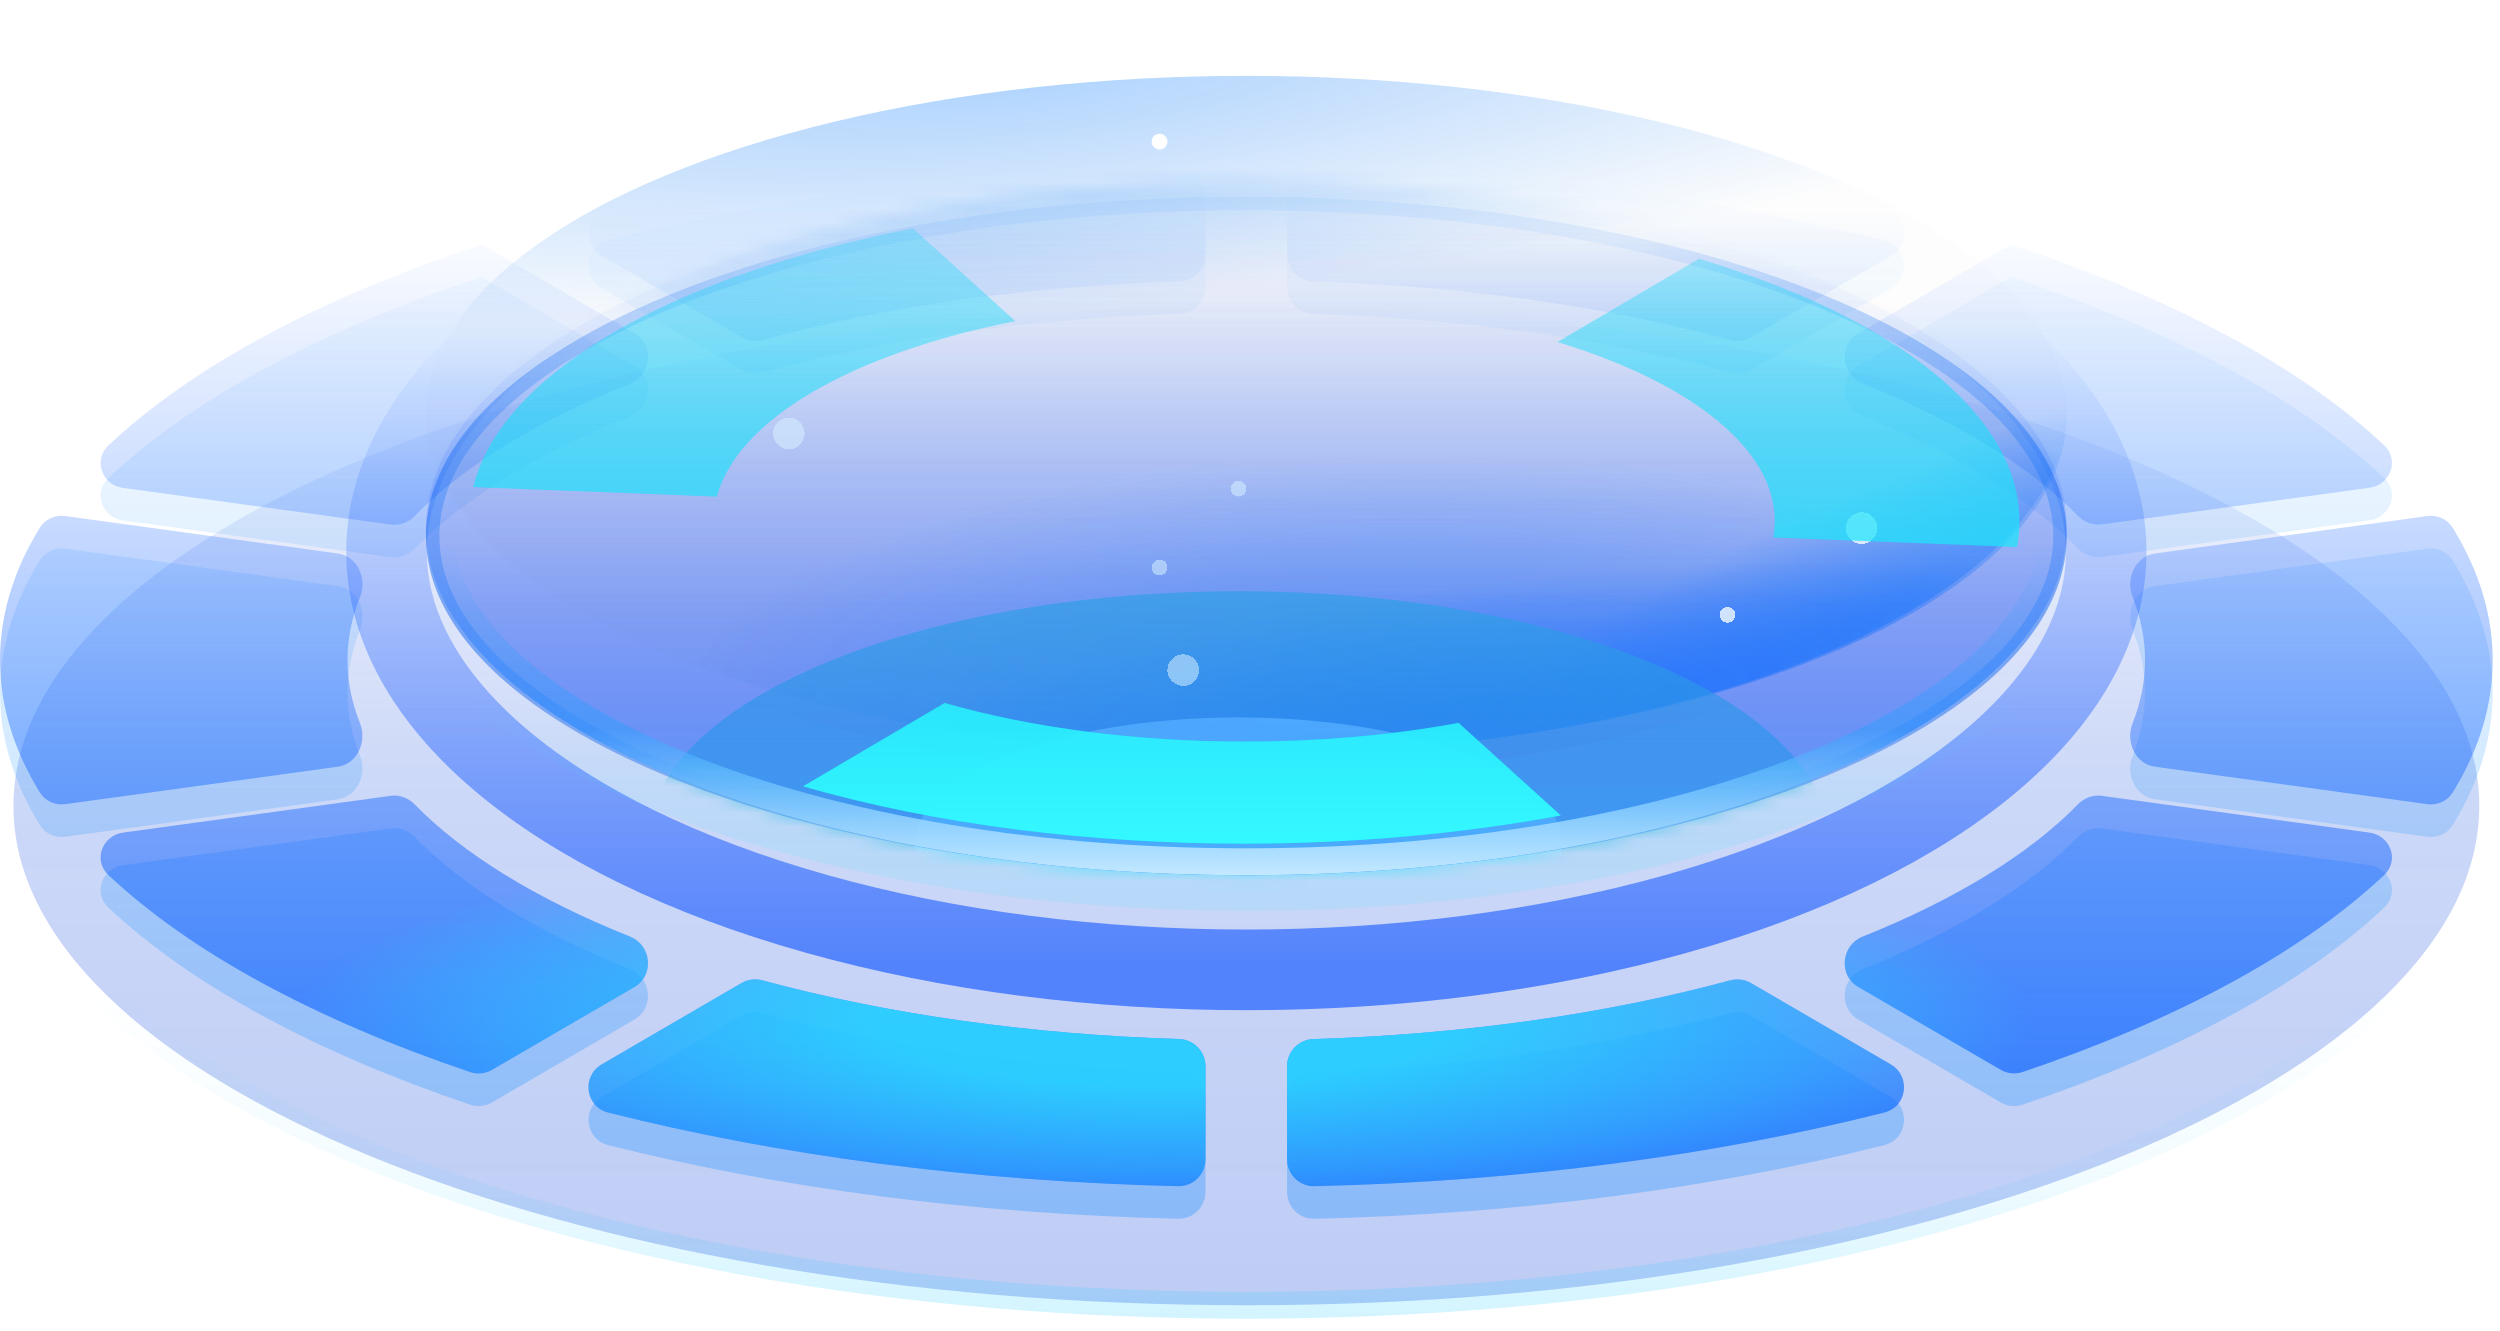<svg width="186" height="99" viewBox="0 0 186 99" fill="none" xmlns="http://www.w3.org/2000/svg">
<g id="Group 48097102">
<g id="&#229;&#186;&#149;">
<path id="1" d="M184.457 59.961C184.457 64.876 182.04 69.651 177.472 74.093C172.901 78.539 166.235 82.589 157.917 86.011C141.284 92.854 118.237 97.109 92.728 97.109C67.22 97.109 44.173 92.854 27.54 86.011C19.221 82.589 12.555 78.539 7.984 74.093C3.417 69.651 1 64.876 1 59.961C1 55.047 3.417 50.272 7.984 45.83C12.555 41.384 19.221 37.334 27.54 33.912C44.173 27.069 67.22 22.814 92.728 22.814C118.237 22.814 141.284 27.069 157.917 33.912C166.235 37.334 172.901 41.384 177.472 45.83C182.04 50.272 184.457 55.047 184.457 59.961Z" fill="url(#paint0_linear_561_915)" stroke="url(#paint1_linear_561_915)" stroke-width="2"/>
<g id="3">
<g id="Vector" opacity="0.35">
<path d="M154.595 62.268C155.061 61.79 155.72 61.542 156.381 61.633L176.285 64.369C177.858 64.585 178.541 66.435 177.386 67.524C171.285 73.272 161.992 78.293 150.483 82.184C149.94 82.368 149.342 82.305 148.846 82.016L138.248 75.851C136.761 74.985 136.977 72.749 138.574 72.109C145.479 69.346 150.985 65.969 154.595 62.268Z" fill="url(#paint2_linear_561_915)"/>
<path d="M128.724 75.362C129.247 75.22 129.805 75.29 130.273 75.563L140.666 81.61C142.193 82.498 141.905 84.763 140.192 85.196C127.658 88.365 113.217 90.326 97.791 90.676C96.674 90.701 95.759 89.798 95.759 88.68V81.747C95.759 80.654 96.634 79.764 97.726 79.73C108.797 79.383 119.374 77.896 128.724 75.362Z" fill="url(#paint3_linear_561_915)"/>
<path d="M95.759 14.404C95.759 13.286 96.674 12.383 97.791 12.409C113.217 12.758 127.658 14.72 140.192 17.888C141.905 18.321 142.193 20.587 140.666 21.475L130.273 27.522C129.805 27.794 129.247 27.865 128.724 27.723C119.375 25.189 108.798 23.702 97.728 23.365C96.635 23.332 95.759 22.442 95.759 21.348V14.404Z" fill="url(#paint4_linear_561_915)"/>
<path d="M180.58 40.82C181.333 40.717 182.085 41.044 182.483 41.691C184.415 44.837 185.457 48.143 185.457 51.536C185.457 54.932 184.424 58.238 182.483 61.386C182.085 62.031 181.334 62.356 180.583 62.253L160.328 59.469C158.873 59.269 158.117 57.611 158.661 56.247C159.279 54.695 159.59 53.123 159.59 51.536C159.59 49.954 159.281 48.381 158.665 46.832C158.122 45.465 158.879 43.803 160.336 43.602L180.58 40.82Z" fill="url(#paint5_linear_561_915)"/>
<path d="M149.626 20.611C149.626 20.613 149.627 20.615 149.629 20.616C161.542 24.545 171.136 29.67 177.385 35.559C178.54 36.648 177.856 38.499 176.283 38.714L156.382 41.44C155.72 41.53 155.061 41.282 154.595 40.803C150.994 37.102 145.488 33.725 138.577 30.963C136.979 30.324 136.762 28.087 138.25 27.221L149.618 20.607C149.622 20.605 149.626 20.607 149.626 20.611Z" fill="url(#paint6_linear_561_915)"/>
<path d="M29.063 61.633C29.725 61.542 30.384 61.79 30.85 62.268C34.459 65.97 39.967 69.347 46.879 72.11C48.478 72.749 48.694 74.986 47.206 75.852L36.61 82.017C36.114 82.305 35.517 82.368 34.974 82.184C23.446 78.294 14.168 73.273 8.063 67.525C6.907 66.437 7.59 64.585 9.164 64.368L29.063 61.633Z" fill="url(#paint7_linear_561_915)"/>
<path d="M2.961 41.687C3.359 41.042 4.11 40.716 4.861 40.819L25.128 43.604C26.583 43.804 27.339 45.461 26.793 46.825C26.17 48.377 25.855 49.95 25.855 51.536C25.855 53.119 26.169 54.692 26.788 56.242C27.334 57.608 26.578 59.27 25.12 59.47L4.864 62.253C4.112 62.356 3.359 62.029 2.962 61.382C1.031 58.235 0 54.93 0 51.536C0 48.141 1.023 44.834 2.961 41.687Z" fill="url(#paint8_linear_561_915)"/>
<path d="M87.665 12.409C88.783 12.383 89.698 13.286 89.698 14.404V21.338C89.698 22.431 88.823 23.321 87.731 23.355C76.65 23.7 66.082 25.177 56.732 27.711C56.209 27.853 55.652 27.782 55.183 27.51L44.794 21.465C43.267 20.576 43.555 18.31 45.268 17.878C57.793 14.719 72.233 12.758 87.665 12.409Z" fill="url(#paint9_linear_561_915)"/>
<path d="M35.831 20.623C35.831 20.619 35.835 20.617 35.838 20.619L47.208 27.234C48.696 28.1 48.48 30.336 46.882 30.976C39.976 33.739 34.467 37.117 30.849 40.819C30.383 41.296 29.726 41.543 29.066 41.452L9.162 38.727C7.589 38.511 6.905 36.66 8.06 35.57C14.314 29.672 23.901 24.547 35.827 20.628C35.829 20.627 35.831 20.625 35.831 20.623Z" fill="url(#paint10_linear_561_915)"/>
<path d="M55.171 75.563C55.639 75.29 56.197 75.22 56.72 75.362C66.07 77.896 76.638 79.383 87.719 79.73C88.811 79.764 89.686 80.654 89.686 81.747V88.679C89.686 89.798 88.77 90.701 87.652 90.675C72.217 90.316 57.776 88.363 45.251 85.197C43.538 84.764 43.251 82.498 44.777 81.61L55.171 75.563Z" fill="url(#paint11_linear_561_915)"/>
</g>
<g id="Vector_2">
<path d="M154.595 59.844C155.061 59.366 155.72 59.118 156.381 59.209L176.285 61.945C177.858 62.161 178.541 64.011 177.386 65.1C171.285 70.848 161.992 75.868 150.483 79.759C149.94 79.943 149.342 79.881 148.846 79.592L138.248 73.426C136.761 72.561 136.977 70.324 138.574 69.685C145.479 66.922 150.985 63.545 154.595 59.844Z" fill="url(#paint12_linear_561_915)"/>
<path d="M154.595 59.844C155.061 59.366 155.72 59.118 156.381 59.209L176.285 61.945C177.858 62.161 178.541 64.011 177.386 65.1C171.285 70.848 161.992 75.868 150.483 79.759C149.94 79.943 149.342 79.881 148.846 79.592L138.248 73.426C136.761 72.561 136.977 70.324 138.574 69.685C145.479 66.922 150.985 63.545 154.595 59.844Z" fill="url(#paint13_radial_561_915)"/>
<path d="M128.724 72.937C129.247 72.796 129.805 72.866 130.273 73.138L140.666 79.185C142.193 80.073 141.905 82.339 140.192 82.772C127.658 85.941 113.217 87.902 97.791 88.252C96.674 88.277 95.759 87.374 95.759 86.256V79.322C95.759 78.23 96.634 77.34 97.726 77.305C108.797 76.959 119.374 75.471 128.724 72.937Z" fill="url(#paint14_linear_561_915)"/>
<path d="M128.724 72.937C129.247 72.796 129.805 72.866 130.273 73.138L140.666 79.185C142.193 80.073 141.905 82.339 140.192 82.772C127.658 85.941 113.217 87.902 97.791 88.252C96.674 88.277 95.759 87.374 95.759 86.256V79.322C95.759 78.23 96.634 77.34 97.726 77.305C108.797 76.959 119.374 75.471 128.724 72.937Z" fill="url(#paint15_radial_561_915)"/>
<path d="M95.759 11.98C95.759 10.862 96.674 9.959 97.791 9.984C113.217 10.334 127.658 12.296 140.192 15.464C141.905 15.897 142.193 18.163 140.666 19.051L130.273 25.098C129.805 25.37 129.247 25.441 128.724 25.299C119.375 22.765 108.798 21.278 97.728 20.941C96.635 20.908 95.759 20.017 95.759 18.924V11.98Z" fill="url(#paint16_linear_561_915)"/>
<path d="M95.759 11.98C95.759 10.862 96.674 9.959 97.791 9.984C113.217 10.334 127.658 12.296 140.192 15.464C141.905 15.897 142.193 18.163 140.666 19.051L130.273 25.098C129.805 25.37 129.247 25.441 128.724 25.299C119.375 22.765 108.798 21.278 97.728 20.941C96.635 20.908 95.759 20.017 95.759 18.924V11.98Z" fill="url(#paint17_radial_561_915)"/>
<path d="M180.58 38.396C181.333 38.292 182.085 38.62 182.483 39.267C184.415 42.413 185.457 45.718 185.457 49.112C185.457 52.507 184.424 55.814 182.483 58.961C182.085 59.606 181.334 59.932 180.583 59.829L160.328 57.045C158.873 56.845 158.117 55.187 158.661 53.822C159.279 52.27 159.59 50.698 159.59 49.112C159.59 47.53 159.281 45.957 158.665 44.408C158.122 43.041 158.879 41.378 160.336 41.178L180.58 38.396Z" fill="url(#paint18_linear_561_915)"/>
<path d="M180.58 38.396C181.333 38.292 182.085 38.62 182.483 39.267C184.415 42.413 185.457 45.718 185.457 49.112C185.457 52.507 184.424 55.814 182.483 58.961C182.085 59.606 181.334 59.932 180.583 59.829L160.328 57.045C158.873 56.845 158.117 55.187 158.661 53.822C159.279 52.27 159.59 50.698 159.59 49.112C159.59 47.53 159.281 45.957 158.665 44.408C158.122 43.041 158.879 41.378 160.336 41.178L180.58 38.396Z" fill="url(#paint19_radial_561_915)"/>
<path d="M149.626 18.187C149.626 18.189 149.627 18.191 149.629 18.191C161.542 22.121 171.136 27.246 177.385 33.135C178.54 34.224 177.856 36.075 176.283 36.29L156.382 39.015C155.72 39.106 155.061 38.858 154.595 38.379C150.994 34.678 145.488 31.301 138.577 28.538C136.979 27.899 136.762 25.662 138.25 24.797L149.618 18.183C149.622 18.181 149.626 18.183 149.626 18.187Z" fill="url(#paint20_linear_561_915)"/>
<path d="M149.626 18.187C149.626 18.189 149.627 18.191 149.629 18.191C161.542 22.121 171.136 27.246 177.385 33.135C178.54 34.224 177.856 36.075 176.283 36.29L156.382 39.015C155.72 39.106 155.061 38.858 154.595 38.379C150.994 34.678 145.488 31.301 138.577 28.538C136.979 27.899 136.762 25.662 138.25 24.797L149.618 18.183C149.622 18.181 149.626 18.183 149.626 18.187Z" fill="url(#paint21_radial_561_915)"/>
<path d="M29.063 59.209C29.725 59.118 30.384 59.366 30.85 59.844C34.459 63.545 39.967 66.922 46.879 69.686C48.478 70.325 48.694 72.562 47.206 73.427L36.61 79.592C36.114 79.881 35.517 79.943 34.974 79.76C23.446 75.869 14.168 70.849 8.063 65.101C6.907 64.012 7.59 62.16 9.164 61.944L29.063 59.209Z" fill="url(#paint22_linear_561_915)"/>
<path d="M29.063 59.209C29.725 59.118 30.384 59.366 30.85 59.844C34.459 63.545 39.967 66.922 46.879 69.686C48.478 70.325 48.694 72.562 47.206 73.427L36.61 79.592C36.114 79.881 35.517 79.943 34.974 79.76C23.446 75.869 14.168 70.849 8.063 65.101C6.907 64.012 7.59 62.16 9.164 61.944L29.063 59.209Z" fill="url(#paint23_radial_561_915)"/>
<path d="M2.961 39.263C3.359 38.617 4.11 38.292 4.861 38.395L25.128 41.179C26.583 41.379 27.339 43.037 26.793 44.4C26.17 45.953 25.855 47.525 25.855 49.112C25.855 50.695 26.169 52.268 26.788 53.817C27.334 55.183 26.578 56.846 25.12 57.046L4.864 59.828C4.112 59.932 3.359 59.605 2.962 58.957C1.031 55.811 0 52.506 0 49.112C0 45.717 1.023 42.41 2.961 39.263Z" fill="url(#paint24_linear_561_915)"/>
<path d="M2.961 39.263C3.359 38.617 4.11 38.292 4.861 38.395L25.128 41.179C26.583 41.379 27.339 43.037 26.793 44.4C26.17 45.953 25.855 47.525 25.855 49.112C25.855 50.695 26.169 52.268 26.788 53.817C27.334 55.183 26.578 56.846 25.12 57.046L4.864 59.828C4.112 59.932 3.359 59.605 2.962 58.957C1.031 55.811 0 52.506 0 49.112C0 45.717 1.023 42.41 2.961 39.263Z" fill="url(#paint25_radial_561_915)"/>
<path d="M87.665 9.984C88.783 9.959 89.698 10.862 89.698 11.98V18.914C89.698 20.006 88.823 20.896 87.731 20.931C76.65 21.276 66.082 22.753 56.732 25.287C56.209 25.428 55.652 25.358 55.183 25.085L44.794 19.041C43.267 18.152 43.555 15.886 45.268 15.454C57.793 12.294 72.233 10.334 87.665 9.984Z" fill="url(#paint26_linear_561_915)"/>
<path d="M87.665 9.984C88.783 9.959 89.698 10.862 89.698 11.98V18.914C89.698 20.006 88.823 20.896 87.731 20.931C76.65 21.276 66.082 22.753 56.732 25.287C56.209 25.428 55.652 25.358 55.183 25.085L44.794 19.041C43.267 18.152 43.555 15.886 45.268 15.454C57.793 12.294 72.233 10.334 87.665 9.984Z" fill="url(#paint27_radial_561_915)"/>
<path d="M35.831 18.199C35.831 18.195 35.835 18.193 35.838 18.195L47.208 24.81C48.696 25.675 48.48 27.912 46.882 28.551C39.976 31.315 34.467 34.693 30.849 38.395C30.383 38.872 29.726 39.118 29.066 39.028L9.162 36.302C7.589 36.087 6.905 34.236 8.06 33.146C14.314 27.248 23.901 22.123 35.827 18.203C35.829 18.203 35.831 18.201 35.831 18.199Z" fill="url(#paint28_linear_561_915)"/>
<path d="M35.831 18.199C35.831 18.195 35.835 18.193 35.838 18.195L47.208 24.81C48.696 25.675 48.48 27.912 46.882 28.551C39.976 31.315 34.467 34.693 30.849 38.395C30.383 38.872 29.726 39.118 29.066 39.028L9.162 36.302C7.589 36.087 6.905 34.236 8.06 33.146C14.314 27.248 23.901 22.123 35.827 18.203C35.829 18.203 35.831 18.201 35.831 18.199Z" fill="url(#paint29_radial_561_915)"/>
<path d="M55.171 73.138C55.639 72.866 56.197 72.796 56.72 72.937C66.07 75.471 76.638 76.959 87.719 77.305C88.811 77.34 89.686 78.23 89.686 79.322V86.255C89.686 87.373 88.77 88.276 87.652 88.251C72.217 87.892 57.776 85.939 45.251 82.772C43.538 82.339 43.251 80.074 44.777 79.186L55.171 73.138Z" fill="url(#paint30_linear_561_915)"/>
<path d="M55.171 73.138C55.639 72.866 56.197 72.796 56.72 72.937C66.07 75.471 76.638 76.959 87.719 77.305C88.811 77.34 89.686 78.23 89.686 79.322V86.255C89.686 87.373 88.77 88.276 87.652 88.251C72.217 87.892 57.776 85.939 45.251 82.772C43.538 82.339 43.251 80.074 44.777 79.186L55.171 73.138Z" fill="url(#paint31_radial_561_915)"/>
</g>
</g>
</g>
<g id="5" filter="url(#filter0_f_561_915)">
<ellipse cx="92.729" cy="41.053" rx="63.971" ry="31.105" stroke="url(#paint32_linear_561_915)" stroke-width="6"/>
</g>
<g id="&#231;&#187;&#132;&#229;&#144;&#136;">
<ellipse id="6" cx="92.726" cy="39.879" rx="61.036" ry="25.236" fill="url(#paint33_linear_561_915)"/>
<g id="7" filter="url(#filter1_i_561_915)">
<ellipse cx="92.726" cy="39.879" rx="61.036" ry="25.236" fill="black" fill-opacity="0.01"/>
<ellipse cx="92.726" cy="39.879" rx="61.036" ry="25.236" fill="url(#paint34_radial_561_915)" fill-opacity="0.31"/>
<ellipse cx="92.726" cy="39.879" rx="61.036" ry="25.236" fill="url(#paint35_radial_561_915)" fill-opacity="0.47"/>
<ellipse cx="92.726" cy="39.879" rx="61.036" ry="25.236" fill="url(#paint36_radial_561_915)" fill-opacity="0.47"/>
<ellipse cx="92.726" cy="39.879" rx="61.036" ry="25.236" fill="url(#paint37_radial_561_915)" fill-opacity="0.47"/>
</g>
<g id="8">
<mask id="mask0_561_915" style="mask-type:alpha" maskUnits="userSpaceOnUse" x="31" y="13" width="123" height="53">
<ellipse id="11" cx="92.726" cy="39.292" rx="61.036" ry="25.823" fill="#D9D9D9"/>
</mask>
<g mask="url(#mask0_561_915)">
<g id="12" filter="url(#filter2_i_561_915)">
<ellipse cx="92.726" cy="39.292" rx="61.036" ry="25.823" fill="black" fill-opacity="0.01"/>
<ellipse cx="92.726" cy="39.292" rx="61.036" ry="25.823" fill="url(#paint38_radial_561_915)" fill-opacity="0.31"/>
<ellipse cx="92.726" cy="39.292" rx="61.036" ry="25.823" fill="url(#paint39_radial_561_915)" fill-opacity="0.47"/>
<ellipse cx="92.726" cy="39.292" rx="61.036" ry="25.823" fill="url(#paint40_radial_561_915)" fill-opacity="0.47"/>
<ellipse cx="92.726" cy="39.292" rx="61.036" ry="25.823" fill="url(#paint41_radial_561_915)" fill-opacity="0.47"/>
</g>
<g id="Ellipse 181" filter="url(#filter3_f_561_915)">
<ellipse cx="92.14" cy="62.767" rx="44.017" ry="18.78" fill="#2FB7DA" fill-opacity="0.66"/>
</g>
<g id="Ellipse 182" filter="url(#filter4_f_561_915)">
<ellipse cx="92.139" cy="62.768" rx="24.062" ry="9.39" fill="#70E2FF" fill-opacity="0.82"/>
</g>
</g>
</g>
<path id="9" d="M153.262 39.879C153.262 43.188 151.642 46.386 148.616 49.344C145.588 52.304 141.181 54.993 135.694 57.262C124.723 61.798 109.531 64.615 92.726 64.615C75.92 64.615 60.729 61.798 49.758 57.262C44.271 54.993 39.864 52.304 36.836 49.344C33.809 46.386 32.19 43.188 32.19 39.879C32.19 36.57 33.809 33.372 36.836 30.413C39.864 27.454 44.271 24.765 49.758 22.496C60.729 17.96 75.92 15.143 92.726 15.143C109.531 15.143 124.723 17.96 135.694 22.496C141.181 24.765 145.588 27.454 148.616 30.413C151.642 33.372 153.262 36.57 153.262 39.879Z" stroke="url(#paint42_linear_561_915)"/>
</g>
<ellipse id="1_2" cx="92.728" cy="39.292" rx="61.036" ry="25.823" fill="url(#paint43_linear_561_915)"/>
<path id="3_2" d="M152.764 39.292C152.764 42.515 151.225 45.672 148.26 48.636C145.292 51.605 140.947 54.325 135.497 56.631C124.602 61.24 109.482 64.115 92.728 64.115C75.974 64.115 60.853 61.24 49.958 56.631C44.509 54.325 40.163 51.605 37.195 48.636C34.231 45.672 32.691 42.515 32.691 39.292C32.691 36.069 34.231 32.913 37.195 29.948C40.163 26.979 44.509 24.259 49.958 21.953C60.853 17.344 75.974 14.469 92.728 14.469C109.482 14.469 124.602 17.344 135.497 21.953C140.947 24.259 145.292 26.979 148.26 29.948C151.225 32.913 152.764 36.069 152.764 39.292Z" stroke="url(#paint44_linear_561_915)" stroke-width="2"/>
<g id="4">
<g id="12_2" opacity="0.2" filter="url(#filter5_f_561_915)">
<ellipse cx="92.728" cy="36.945" rx="61.036" ry="25.823" stroke="url(#paint45_linear_561_915)" stroke-width="10"/>
</g>
<path id="11_2" d="M152.764 39.292C152.764 42.515 151.225 45.672 148.26 48.637C145.292 51.606 140.947 54.325 135.497 56.631C124.602 61.24 109.482 64.115 92.728 64.115C75.974 64.115 60.853 61.24 49.958 56.631C44.509 54.325 40.163 51.606 37.195 48.637C34.231 45.672 32.691 42.515 32.691 39.292C32.691 36.07 34.231 32.913 37.195 29.948C40.163 26.979 44.509 24.259 49.958 21.954C60.853 17.344 75.974 14.469 92.728 14.469C109.482 14.469 124.602 17.344 135.497 21.954C140.947 24.259 145.292 26.979 148.26 29.948C151.225 32.913 152.764 36.07 152.764 39.292Z" stroke="url(#paint46_linear_561_915)" stroke-width="2"/>
</g>
<g id="5_2">
<g id="Ellipse 184" filter="url(#filter6_d_561_915)">
<circle cx="86.27" cy="10.535" r="0.587" fill="white"/>
</g>
<g id="Ellipse 185" filter="url(#filter7_d_561_915)">
<circle cx="58.687" cy="32.249" r="1.174" fill="#D7F0FF" fill-opacity="0.537" shape-rendering="crispEdges"/>
</g>
<g id="Ellipse 186" filter="url(#filter8_d_561_915)">
<circle cx="88.031" cy="49.856" r="1.174" fill="#D7F0FF" fill-opacity="0.537" shape-rendering="crispEdges"/>
</g>
<g id="Ellipse 187" filter="url(#filter9_d_561_915)">
<circle cx="86.27" cy="42.227" r="0.587" fill="#D7F0FF" fill-opacity="0.537" shape-rendering="crispEdges"/>
</g>
<g id="Ellipse 188" filter="url(#filter10_d_561_915)">
<circle cx="92.14" cy="36.358" r="0.587" fill="#D7F0FF" fill-opacity="0.537" shape-rendering="crispEdges"/>
</g>
<g id="Ellipse 189" filter="url(#filter11_d_561_915)">
<circle cx="128.526" cy="45.748" r="0.587" fill="#F6FCFF" fill-opacity="0.784" shape-rendering="crispEdges"/>
</g>
<g id="Ellipse 190" filter="url(#filter12_d_561_915)">
<circle cx="138.504" cy="39.292" r="1.174" fill="#F6FCFF" fill-opacity="0.784" shape-rendering="crispEdges"/>
</g>
</g>
<g id="7_2" opacity="0.58" filter="url(#filter13_f_561_915)">
<path d="M67.926 16.991L75.528 23.889C69.48 25.087 64.247 26.932 60.361 29.219C56.475 31.507 54.071 34.178 53.33 36.945L35.213 36.238C36.184 32.261 39.56 28.321 45.498 24.824C51.436 21.338 59.22 18.703 67.926 16.991Z" fill="url(#paint47_linear_561_915)"/>
<path d="M126.407 19.254C143.286 24.345 151.604 32.585 150.061 40.694L131.932 39.987C132.976 34.322 126.868 28.788 115.879 25.447L126.419 19.242L126.407 19.254Z" fill="url(#paint48_linear_561_915)"/>
<path d="M70.27 52.3C76.924 54.204 84.744 55.174 92.613 55.174C98.016 55.174 103.432 54.719 108.52 53.785L116.122 60.672C108.678 62.049 100.615 62.768 92.504 62.768C81.174 62.768 69.735 61.378 59.742 58.504L70.282 52.3H70.27Z" fill="url(#paint49_linear_561_915)"/>
</g>
<g id="6_2">
<path d="M67.926 16.991L75.528 23.889C69.48 25.087 64.247 26.932 60.361 29.219C56.475 31.507 54.071 34.178 53.33 36.945L35.213 36.238C36.184 32.261 39.56 28.321 45.498 24.824C51.436 21.338 59.22 18.703 67.926 16.991Z" fill="url(#paint50_linear_561_915)"/>
<path d="M126.407 19.254C143.286 24.345 151.604 32.585 150.061 40.694L131.932 39.987C132.976 34.322 126.868 28.788 115.879 25.447L126.419 19.242L126.407 19.254Z" fill="url(#paint51_linear_561_915)"/>
<path d="M70.27 52.3C76.924 54.204 84.744 55.174 92.613 55.174C98.016 55.174 103.432 54.719 108.52 53.785L116.122 60.672C108.678 62.049 100.615 62.768 92.504 62.768C81.174 62.768 69.735 61.378 59.742 58.504L70.282 52.3H70.27Z" fill="url(#paint52_linear_561_915)"/>
</g>
</g>
<defs>
<filter id="filter0_f_561_915" x="19.758" y="0.948" width="145.941" height="80.21" filterUnits="userSpaceOnUse" color-interpolation-filters="sRGB">
<feFlood flood-opacity="0" result="BackgroundImageFix"/>
<feBlend mode="normal" in="SourceGraphic" in2="BackgroundImageFix" result="shape"/>
<feGaussianBlur stdDeviation="3" result="effect1_foregroundBlur_561_915"/>
</filter>
<filter id="filter1_i_561_915" x="31.689" y="5.643" width="122.072" height="59.472" filterUnits="userSpaceOnUse" color-interpolation-filters="sRGB">
<feFlood flood-opacity="0" result="BackgroundImageFix"/>
<feBlend mode="normal" in="SourceGraphic" in2="BackgroundImageFix" result="shape"/>
<feColorMatrix in="SourceAlpha" type="matrix" values="0 0 0 0 0 0 0 0 0 0 0 0 0 0 0 0 0 0 127 0" result="hardAlpha"/>
<feOffset dy="-9"/>
<feGaussianBlur stdDeviation="12.5"/>
<feComposite in2="hardAlpha" operator="arithmetic" k2="-1" k3="1"/>
<feColorMatrix type="matrix" values="0 0 0 0 0 0 0 0 0 0.467 0 0 0 0 1 0 0 0 0.17 0"/>
<feBlend mode="normal" in2="shape" result="effect1_innerShadow_561_915"/>
</filter>
<filter id="filter2_i_561_915" x="31.689" y="4.469" width="122.072" height="60.646" filterUnits="userSpaceOnUse" color-interpolation-filters="sRGB">
<feFlood flood-opacity="0" result="BackgroundImageFix"/>
<feBlend mode="normal" in="SourceGraphic" in2="BackgroundImageFix" result="shape"/>
<feColorMatrix in="SourceAlpha" type="matrix" values="0 0 0 0 0 0 0 0 0 0 0 0 0 0 0 0 0 0 127 0" result="hardAlpha"/>
<feOffset dy="-9"/>
<feGaussianBlur stdDeviation="12.5"/>
<feComposite in2="hardAlpha" operator="arithmetic" k2="-1" k3="1"/>
<feColorMatrix type="matrix" values="0 0 0 0 0 0 0 0 0 0.467 0 0 0 0 1 0 0 0 0.17 0"/>
<feBlend mode="normal" in2="shape" result="effect1_innerShadow_561_915"/>
</filter>
<filter id="filter3_f_561_915" x="25.123" y="20.987" width="134.033" height="83.561" filterUnits="userSpaceOnUse" color-interpolation-filters="sRGB">
<feFlood flood-opacity="0" result="BackgroundImageFix"/>
<feBlend mode="normal" in="SourceGraphic" in2="BackgroundImageFix" result="shape"/>
<feGaussianBlur stdDeviation="11.5" result="effect1_foregroundBlur_561_915"/>
</filter>
<filter id="filter4_f_561_915" x="45.076" y="30.377" width="94.125" height="64.781" filterUnits="userSpaceOnUse" color-interpolation-filters="sRGB">
<feFlood flood-opacity="0" result="BackgroundImageFix"/>
<feBlend mode="normal" in="SourceGraphic" in2="BackgroundImageFix" result="shape"/>
<feGaussianBlur stdDeviation="11.5" result="effect1_foregroundBlur_561_915"/>
</filter>
<filter id="filter5_f_561_915" x="22.691" y="2.122" width="140.072" height="69.646" filterUnits="userSpaceOnUse" color-interpolation-filters="sRGB">
<feFlood flood-opacity="0" result="BackgroundImageFix"/>
<feBlend mode="normal" in="SourceGraphic" in2="BackgroundImageFix" result="shape"/>
<feGaussianBlur stdDeviation="2" result="effect1_foregroundBlur_561_915"/>
</filter>
<filter id="filter6_d_561_915" x="81.684" y="5.948" width="9.174" height="9.174" filterUnits="userSpaceOnUse" color-interpolation-filters="sRGB">
<feFlood flood-opacity="0" result="BackgroundImageFix"/>
<feColorMatrix in="SourceAlpha" type="matrix" values="0 0 0 0 0 0 0 0 0 0 0 0 0 0 0 0 0 0 127 0" result="hardAlpha"/>
<feOffset/>
<feGaussianBlur stdDeviation="2"/>
<feComposite in2="hardAlpha" operator="out"/>
<feColorMatrix type="matrix" values="0 0 0 0 0.373 0 0 0 0 0.675 0 0 0 0 1 0 0 0 1 0"/>
<feBlend mode="normal" in2="BackgroundImageFix" result="effect1_dropShadow_561_915"/>
<feBlend mode="normal" in="SourceGraphic" in2="effect1_dropShadow_561_915" result="shape"/>
</filter>
<filter id="filter7_d_561_915" x="53.514" y="27.076" width="10.348" height="10.348" filterUnits="userSpaceOnUse" color-interpolation-filters="sRGB">
<feFlood flood-opacity="0" result="BackgroundImageFix"/>
<feColorMatrix in="SourceAlpha" type="matrix" values="0 0 0 0 0 0 0 0 0 0 0 0 0 0 0 0 0 0 127 0" result="hardAlpha"/>
<feOffset/>
<feGaussianBlur stdDeviation="2"/>
<feComposite in2="hardAlpha" operator="out"/>
<feColorMatrix type="matrix" values="0 0 0 0 0.373 0 0 0 0 0.675 0 0 0 0 1 0 0 0 1 0"/>
<feBlend mode="normal" in2="BackgroundImageFix" result="effect1_dropShadow_561_915"/>
<feBlend mode="normal" in="SourceGraphic" in2="effect1_dropShadow_561_915" result="shape"/>
</filter>
<filter id="filter8_d_561_915" x="82.857" y="44.682" width="10.348" height="10.348" filterUnits="userSpaceOnUse" color-interpolation-filters="sRGB">
<feFlood flood-opacity="0" result="BackgroundImageFix"/>
<feColorMatrix in="SourceAlpha" type="matrix" values="0 0 0 0 0 0 0 0 0 0 0 0 0 0 0 0 0 0 127 0" result="hardAlpha"/>
<feOffset/>
<feGaussianBlur stdDeviation="2"/>
<feComposite in2="hardAlpha" operator="out"/>
<feColorMatrix type="matrix" values="0 0 0 0 0.373 0 0 0 0 0.675 0 0 0 0 1 0 0 0 1 0"/>
<feBlend mode="normal" in2="BackgroundImageFix" result="effect1_dropShadow_561_915"/>
<feBlend mode="normal" in="SourceGraphic" in2="effect1_dropShadow_561_915" result="shape"/>
</filter>
<filter id="filter9_d_561_915" x="81.684" y="37.64" width="9.174" height="9.174" filterUnits="userSpaceOnUse" color-interpolation-filters="sRGB">
<feFlood flood-opacity="0" result="BackgroundImageFix"/>
<feColorMatrix in="SourceAlpha" type="matrix" values="0 0 0 0 0 0 0 0 0 0 0 0 0 0 0 0 0 0 127 0" result="hardAlpha"/>
<feOffset/>
<feGaussianBlur stdDeviation="2"/>
<feComposite in2="hardAlpha" operator="out"/>
<feColorMatrix type="matrix" values="0 0 0 0 0.373 0 0 0 0 0.675 0 0 0 0 1 0 0 0 1 0"/>
<feBlend mode="normal" in2="BackgroundImageFix" result="effect1_dropShadow_561_915"/>
<feBlend mode="normal" in="SourceGraphic" in2="effect1_dropShadow_561_915" result="shape"/>
</filter>
<filter id="filter10_d_561_915" x="87.553" y="31.771" width="9.174" height="9.174" filterUnits="userSpaceOnUse" color-interpolation-filters="sRGB">
<feFlood flood-opacity="0" result="BackgroundImageFix"/>
<feColorMatrix in="SourceAlpha" type="matrix" values="0 0 0 0 0 0 0 0 0 0 0 0 0 0 0 0 0 0 127 0" result="hardAlpha"/>
<feOffset/>
<feGaussianBlur stdDeviation="2"/>
<feComposite in2="hardAlpha" operator="out"/>
<feColorMatrix type="matrix" values="0 0 0 0 0.373 0 0 0 0 0.675 0 0 0 0 1 0 0 0 1 0"/>
<feBlend mode="normal" in2="BackgroundImageFix" result="effect1_dropShadow_561_915"/>
<feBlend mode="normal" in="SourceGraphic" in2="effect1_dropShadow_561_915" result="shape"/>
</filter>
<filter id="filter11_d_561_915" x="123.939" y="41.161" width="9.174" height="9.174" filterUnits="userSpaceOnUse" color-interpolation-filters="sRGB">
<feFlood flood-opacity="0" result="BackgroundImageFix"/>
<feColorMatrix in="SourceAlpha" type="matrix" values="0 0 0 0 0 0 0 0 0 0 0 0 0 0 0 0 0 0 127 0" result="hardAlpha"/>
<feOffset/>
<feGaussianBlur stdDeviation="2"/>
<feComposite in2="hardAlpha" operator="out"/>
<feColorMatrix type="matrix" values="0 0 0 0 0.373 0 0 0 0 0.675 0 0 0 0 1 0 0 0 1 0"/>
<feBlend mode="normal" in2="BackgroundImageFix" result="effect1_dropShadow_561_915"/>
<feBlend mode="normal" in="SourceGraphic" in2="effect1_dropShadow_561_915" result="shape"/>
</filter>
<filter id="filter12_d_561_915" x="133.33" y="34.118" width="10.348" height="10.348" filterUnits="userSpaceOnUse" color-interpolation-filters="sRGB">
<feFlood flood-opacity="0" result="BackgroundImageFix"/>
<feColorMatrix in="SourceAlpha" type="matrix" values="0 0 0 0 0 0 0 0 0 0 0 0 0 0 0 0 0 0 127 0" result="hardAlpha"/>
<feOffset/>
<feGaussianBlur stdDeviation="2"/>
<feComposite in2="hardAlpha" operator="out"/>
<feColorMatrix type="matrix" values="0 0 0 0 0.373 0 0 0 0 0.675 0 0 0 0 1 0 0 0 1 0"/>
<feBlend mode="normal" in2="BackgroundImageFix" result="effect1_dropShadow_561_915"/>
<feBlend mode="normal" in="SourceGraphic" in2="effect1_dropShadow_561_915" result="shape"/>
</filter>
<filter id="filter13_f_561_915" x="22.213" y="3.99" width="141.029" height="71.777" filterUnits="userSpaceOnUse" color-interpolation-filters="sRGB">
<feFlood flood-opacity="0" result="BackgroundImageFix"/>
<feBlend mode="normal" in="SourceGraphic" in2="BackgroundImageFix" result="shape"/>
<feGaussianBlur stdDeviation="6.5" result="effect1_foregroundBlur_561_915"/>
</filter>
<linearGradient id="paint0_linear_561_915" x1="92.728" y1="21.814" x2="92.728" y2="98.109" gradientUnits="userSpaceOnUse">
<stop stop-color="#0339D8" stop-opacity="0"/>
<stop offset="0.465" stop-color="#003DDB" stop-opacity="0.196"/>
<stop offset="1" stop-color="#0339D8" stop-opacity="0.259"/>
</linearGradient>
<linearGradient id="paint1_linear_561_915" x1="92.728" y1="21.814" x2="92.728" y2="98.109" gradientUnits="userSpaceOnUse">
<stop offset="0.68" stop-color="#22C9FF" stop-opacity="0"/>
<stop offset="0.851" stop-color="#24C8FF" stop-opacity="0.055"/>
<stop offset="1" stop-color="#22C9FF" stop-opacity="0.204"/>
</linearGradient>
<linearGradient id="paint2_linear_561_915" x1="92.728" y1="12.372" x2="92.728" y2="90.713" gradientUnits="userSpaceOnUse">
<stop stop-color="#2395FF" stop-opacity="0"/>
<stop offset="1" stop-color="#2395FF"/>
</linearGradient>
<linearGradient id="paint3_linear_561_915" x1="92.728" y1="12.372" x2="92.728" y2="90.713" gradientUnits="userSpaceOnUse">
<stop stop-color="#2395FF" stop-opacity="0"/>
<stop offset="1" stop-color="#2395FF"/>
</linearGradient>
<linearGradient id="paint4_linear_561_915" x1="92.728" y1="12.372" x2="92.728" y2="90.713" gradientUnits="userSpaceOnUse">
<stop stop-color="#2395FF" stop-opacity="0"/>
<stop offset="1" stop-color="#2395FF"/>
</linearGradient>
<linearGradient id="paint5_linear_561_915" x1="92.728" y1="12.372" x2="92.728" y2="90.713" gradientUnits="userSpaceOnUse">
<stop stop-color="#2395FF" stop-opacity="0"/>
<stop offset="1" stop-color="#2395FF"/>
</linearGradient>
<linearGradient id="paint6_linear_561_915" x1="92.728" y1="12.372" x2="92.728" y2="90.713" gradientUnits="userSpaceOnUse">
<stop stop-color="#2395FF" stop-opacity="0"/>
<stop offset="1" stop-color="#2395FF"/>
</linearGradient>
<linearGradient id="paint7_linear_561_915" x1="92.728" y1="12.372" x2="92.728" y2="90.713" gradientUnits="userSpaceOnUse">
<stop stop-color="#2395FF" stop-opacity="0"/>
<stop offset="1" stop-color="#2395FF"/>
</linearGradient>
<linearGradient id="paint8_linear_561_915" x1="92.728" y1="12.372" x2="92.728" y2="90.713" gradientUnits="userSpaceOnUse">
<stop stop-color="#2395FF" stop-opacity="0"/>
<stop offset="1" stop-color="#2395FF"/>
</linearGradient>
<linearGradient id="paint9_linear_561_915" x1="92.728" y1="12.372" x2="92.728" y2="90.713" gradientUnits="userSpaceOnUse">
<stop stop-color="#2395FF" stop-opacity="0"/>
<stop offset="1" stop-color="#2395FF"/>
</linearGradient>
<linearGradient id="paint10_linear_561_915" x1="92.728" y1="12.372" x2="92.728" y2="90.713" gradientUnits="userSpaceOnUse">
<stop stop-color="#2395FF" stop-opacity="0"/>
<stop offset="1" stop-color="#2395FF"/>
</linearGradient>
<linearGradient id="paint11_linear_561_915" x1="92.728" y1="12.372" x2="92.728" y2="90.713" gradientUnits="userSpaceOnUse">
<stop stop-color="#2395FF" stop-opacity="0"/>
<stop offset="1" stop-color="#2395FF"/>
</linearGradient>
<linearGradient id="paint12_linear_561_915" x1="92.728" y1="9.948" x2="92.728" y2="88.288" gradientUnits="userSpaceOnUse">
<stop offset="0.072" stop-color="#0B5EFF" stop-opacity="0"/>
<stop offset="1" stop-color="#0B5EFF" stop-opacity="0.722"/>
</linearGradient>
<radialGradient id="paint13_radial_561_915" cx="0" cy="0" r="1" gradientUnits="userSpaceOnUse" gradientTransform="translate(86.668 76.009) rotate(90) scale(15.152 67.638)">
<stop offset="0.319" stop-color="#2AD5FF" stop-opacity="0.89"/>
<stop offset="0.741" stop-color="#2AD5FF" stop-opacity="0.34"/>
<stop offset="0.956" stop-color="#2AD5FF" stop-opacity="0"/>
</radialGradient>
<linearGradient id="paint14_linear_561_915" x1="92.728" y1="9.948" x2="92.728" y2="88.288" gradientUnits="userSpaceOnUse">
<stop offset="0.072" stop-color="#0B5EFF" stop-opacity="0"/>
<stop offset="1" stop-color="#0B5EFF" stop-opacity="0.722"/>
</linearGradient>
<radialGradient id="paint15_radial_561_915" cx="0" cy="0" r="1" gradientUnits="userSpaceOnUse" gradientTransform="translate(86.668 76.009) rotate(90) scale(15.152 67.638)">
<stop offset="0.319" stop-color="#2AD5FF" stop-opacity="0.89"/>
<stop offset="0.741" stop-color="#2AD5FF" stop-opacity="0.34"/>
<stop offset="0.956" stop-color="#2AD5FF" stop-opacity="0"/>
</radialGradient>
<linearGradient id="paint16_linear_561_915" x1="92.728" y1="9.948" x2="92.728" y2="88.288" gradientUnits="userSpaceOnUse">
<stop offset="0.072" stop-color="#0B5EFF" stop-opacity="0"/>
<stop offset="1" stop-color="#0B5EFF" stop-opacity="0.722"/>
</linearGradient>
<radialGradient id="paint17_radial_561_915" cx="0" cy="0" r="1" gradientUnits="userSpaceOnUse" gradientTransform="translate(86.668 76.009) rotate(90) scale(15.152 67.638)">
<stop offset="0.319" stop-color="#2AD5FF" stop-opacity="0.89"/>
<stop offset="0.741" stop-color="#2AD5FF" stop-opacity="0.34"/>
<stop offset="0.956" stop-color="#2AD5FF" stop-opacity="0"/>
</radialGradient>
<linearGradient id="paint18_linear_561_915" x1="92.728" y1="9.948" x2="92.728" y2="88.288" gradientUnits="userSpaceOnUse">
<stop offset="0.072" stop-color="#0B5EFF" stop-opacity="0"/>
<stop offset="1" stop-color="#0B5EFF" stop-opacity="0.722"/>
</linearGradient>
<radialGradient id="paint19_radial_561_915" cx="0" cy="0" r="1" gradientUnits="userSpaceOnUse" gradientTransform="translate(86.668 76.009) rotate(90) scale(15.152 67.638)">
<stop offset="0.319" stop-color="#2AD5FF" stop-opacity="0.89"/>
<stop offset="0.741" stop-color="#2AD5FF" stop-opacity="0.34"/>
<stop offset="0.956" stop-color="#2AD5FF" stop-opacity="0"/>
</radialGradient>
<linearGradient id="paint20_linear_561_915" x1="92.728" y1="9.948" x2="92.728" y2="88.288" gradientUnits="userSpaceOnUse">
<stop offset="0.072" stop-color="#0B5EFF" stop-opacity="0"/>
<stop offset="1" stop-color="#0B5EFF" stop-opacity="0.722"/>
</linearGradient>
<radialGradient id="paint21_radial_561_915" cx="0" cy="0" r="1" gradientUnits="userSpaceOnUse" gradientTransform="translate(86.668 76.009) rotate(90) scale(15.152 67.638)">
<stop offset="0.319" stop-color="#2AD5FF" stop-opacity="0.89"/>
<stop offset="0.741" stop-color="#2AD5FF" stop-opacity="0.34"/>
<stop offset="0.956" stop-color="#2AD5FF" stop-opacity="0"/>
</radialGradient>
<linearGradient id="paint22_linear_561_915" x1="92.728" y1="9.948" x2="92.728" y2="88.288" gradientUnits="userSpaceOnUse">
<stop offset="0.072" stop-color="#0B5EFF" stop-opacity="0"/>
<stop offset="1" stop-color="#0B5EFF" stop-opacity="0.722"/>
</linearGradient>
<radialGradient id="paint23_radial_561_915" cx="0" cy="0" r="1" gradientUnits="userSpaceOnUse" gradientTransform="translate(86.668 76.009) rotate(90) scale(15.152 67.638)">
<stop offset="0.319" stop-color="#2AD5FF" stop-opacity="0.89"/>
<stop offset="0.741" stop-color="#2AD5FF" stop-opacity="0.34"/>
<stop offset="0.956" stop-color="#2AD5FF" stop-opacity="0"/>
</radialGradient>
<linearGradient id="paint24_linear_561_915" x1="92.728" y1="9.948" x2="92.728" y2="88.288" gradientUnits="userSpaceOnUse">
<stop offset="0.072" stop-color="#0B5EFF" stop-opacity="0"/>
<stop offset="1" stop-color="#0B5EFF" stop-opacity="0.722"/>
</linearGradient>
<radialGradient id="paint25_radial_561_915" cx="0" cy="0" r="1" gradientUnits="userSpaceOnUse" gradientTransform="translate(86.668 76.009) rotate(90) scale(15.152 67.638)">
<stop offset="0.319" stop-color="#2AD5FF" stop-opacity="0.89"/>
<stop offset="0.741" stop-color="#2AD5FF" stop-opacity="0.34"/>
<stop offset="0.956" stop-color="#2AD5FF" stop-opacity="0"/>
</radialGradient>
<linearGradient id="paint26_linear_561_915" x1="92.728" y1="9.948" x2="92.728" y2="88.288" gradientUnits="userSpaceOnUse">
<stop offset="0.072" stop-color="#0B5EFF" stop-opacity="0"/>
<stop offset="1" stop-color="#0B5EFF" stop-opacity="0.722"/>
</linearGradient>
<radialGradient id="paint27_radial_561_915" cx="0" cy="0" r="1" gradientUnits="userSpaceOnUse" gradientTransform="translate(86.668 76.009) rotate(90) scale(15.152 67.638)">
<stop offset="0.319" stop-color="#2AD5FF" stop-opacity="0.89"/>
<stop offset="0.741" stop-color="#2AD5FF" stop-opacity="0.34"/>
<stop offset="0.956" stop-color="#2AD5FF" stop-opacity="0"/>
</radialGradient>
<linearGradient id="paint28_linear_561_915" x1="92.728" y1="9.948" x2="92.728" y2="88.288" gradientUnits="userSpaceOnUse">
<stop offset="0.072" stop-color="#0B5EFF" stop-opacity="0"/>
<stop offset="1" stop-color="#0B5EFF" stop-opacity="0.722"/>
</linearGradient>
<radialGradient id="paint29_radial_561_915" cx="0" cy="0" r="1" gradientUnits="userSpaceOnUse" gradientTransform="translate(86.668 76.009) rotate(90) scale(15.152 67.638)">
<stop offset="0.319" stop-color="#2AD5FF" stop-opacity="0.89"/>
<stop offset="0.741" stop-color="#2AD5FF" stop-opacity="0.34"/>
<stop offset="0.956" stop-color="#2AD5FF" stop-opacity="0"/>
</radialGradient>
<linearGradient id="paint30_linear_561_915" x1="92.728" y1="9.948" x2="92.728" y2="88.288" gradientUnits="userSpaceOnUse">
<stop offset="0.072" stop-color="#0B5EFF" stop-opacity="0"/>
<stop offset="1" stop-color="#0B5EFF" stop-opacity="0.722"/>
</linearGradient>
<radialGradient id="paint31_radial_561_915" cx="0" cy="0" r="1" gradientUnits="userSpaceOnUse" gradientTransform="translate(86.668 76.009) rotate(90) scale(15.152 67.638)">
<stop offset="0.319" stop-color="#2AD5FF" stop-opacity="0.89"/>
<stop offset="0.741" stop-color="#2AD5FF" stop-opacity="0.34"/>
<stop offset="0.956" stop-color="#2AD5FF" stop-opacity="0"/>
</radialGradient>
<linearGradient id="paint32_linear_561_915" x1="92.729" y1="9.948" x2="92.729" y2="72.158" gradientUnits="userSpaceOnUse">
<stop offset="0.232" stop-color="#1658FF" stop-opacity="0"/>
<stop offset="1" stop-color="#1658FF" stop-opacity="0.659"/>
</linearGradient>
<linearGradient id="paint33_linear_561_915" x1="92.726" y1="14.643" x2="92.726" y2="65.115" gradientUnits="userSpaceOnUse">
<stop stop-color="#0339D8" stop-opacity="0"/>
<stop offset="0.62" stop-color="#0339D8" stop-opacity="0.259"/>
</linearGradient>
<radialGradient id="paint34_radial_561_915" cx="0" cy="0" r="1" gradientUnits="userSpaceOnUse" gradientTransform="translate(105.05 62.768) rotate(90) scale(19.954 54.925)">
<stop stop-color="#0076FF" stop-opacity="0.667"/>
<stop offset="1" stop-color="#0076FF" stop-opacity="0"/>
</radialGradient>
<radialGradient id="paint35_radial_561_915" cx="0" cy="0" r="1" gradientUnits="userSpaceOnUse" gradientTransform="translate(105.05 62.768) rotate(81.254) scale(23.158 125.314)">
<stop stop-color="#0076FF" stop-opacity="0.667"/>
<stop offset="0.398" stop-color="#0076FF" stop-opacity="0"/>
</radialGradient>
<radialGradient id="paint36_radial_561_915" cx="0" cy="0" r="1" gradientUnits="userSpaceOnUse" gradientTransform="translate(140.264 54.551) rotate(65.433) scale(22.586 122.218)">
<stop stop-color="#0076FF" stop-opacity="0.667"/>
<stop offset="0.398" stop-color="#0076FF" stop-opacity="0"/>
</radialGradient>
<radialGradient id="paint37_radial_561_915" cx="0" cy="0" r="1" gradientUnits="userSpaceOnUse" gradientTransform="translate(75.119 14.643) rotate(85.426) scale(44.157 238.948)">
<stop stop-color="#0076FF" stop-opacity="0.667"/>
<stop offset="0.398" stop-color="#0076FF" stop-opacity="0"/>
</radialGradient>
<radialGradient id="paint38_radial_561_915" cx="0" cy="0" r="1" gradientUnits="userSpaceOnUse" gradientTransform="translate(105.05 62.713) rotate(90) scale(20.418 54.925)">
<stop stop-color="#0076FF" stop-opacity="0.667"/>
<stop offset="1" stop-color="#0076FF" stop-opacity="0"/>
</radialGradient>
<radialGradient id="paint39_radial_561_915" cx="0" cy="0" r="1" gradientUnits="userSpaceOnUse" gradientTransform="translate(105.05 62.713) rotate(81.45) scale(23.684 125.38)">
<stop stop-color="#0076FF" stop-opacity="0.667"/>
<stop offset="0.398" stop-color="#0076FF" stop-opacity="0"/>
</radialGradient>
<radialGradient id="paint40_radial_561_915" cx="0" cy="0" r="1" gradientUnits="userSpaceOnUse" gradientTransform="translate(140.264 54.306) rotate(65.927) scale(23.021 122.695)">
<stop stop-color="#0076FF" stop-opacity="0.667"/>
<stop offset="0.398" stop-color="#0076FF" stop-opacity="0"/>
</radialGradient>
<radialGradient id="paint41_radial_561_915" cx="0" cy="0" r="1" gradientUnits="userSpaceOnUse" gradientTransform="translate(75.119 13.469) rotate(85.53) scale(45.178 238.982)">
<stop stop-color="#0076FF" stop-opacity="0.667"/>
<stop offset="0.398" stop-color="#0076FF" stop-opacity="0"/>
</radialGradient>
<linearGradient id="paint42_linear_561_915" x1="31.689" y1="40.466" x2="153.762" y2="40.466" gradientUnits="userSpaceOnUse">
<stop stop-color="#0070FB" stop-opacity="0.294"/>
<stop offset="0.246" stop-color="#0070FB" stop-opacity="0.06"/>
<stop offset="0.739" stop-color="#0070FB" stop-opacity="0.06"/>
<stop offset="1" stop-color="#0070FB" stop-opacity="0.294"/>
</linearGradient>
<linearGradient id="paint43_linear_561_915" x1="92.728" y1="13.469" x2="92.728" y2="65.115" gradientUnits="userSpaceOnUse">
<stop offset="0.069" stop-color="#275DFF" stop-opacity="0"/>
<stop offset="0.266" stop-color="#1F5FFF" stop-opacity="0.063"/>
<stop offset="0.525" stop-color="#275DFF" stop-opacity="0.204"/>
<stop offset="0.776" stop-color="#255EFF" stop-opacity="0.404"/>
<stop offset="1" stop-color="#255BFF" stop-opacity="0.478"/>
</linearGradient>
<linearGradient id="paint44_linear_561_915" x1="92.728" y1="13.469" x2="92.728" y2="65.115" gradientUnits="userSpaceOnUse">
<stop offset="0.525" stop-color="#199FFF" stop-opacity="0"/>
<stop offset="0.791" stop-color="#1AA0FF" stop-opacity="0.38"/>
<stop offset="0.896" stop-color="#1A9FFF" stop-opacity="0.651"/>
<stop offset="1" stop-color="#199FFF" stop-opacity="0.976"/>
</linearGradient>
<linearGradient id="paint45_linear_561_915" x1="92.728" y1="11.122" x2="92.728" y2="62.768" gradientUnits="userSpaceOnUse">
<stop offset="0.79" stop-color="#4CDFFF" stop-opacity="0"/>
<stop offset="1" stop-color="#4CDFFF" stop-opacity="0.733"/>
</linearGradient>
<linearGradient id="paint46_linear_561_915" x1="92.728" y1="13.469" x2="92.728" y2="65.115" gradientUnits="userSpaceOnUse">
<stop offset="0.79" stop-color="white" stop-opacity="0"/>
<stop offset="1" stop-color="white" stop-opacity="0.733"/>
</linearGradient>
<linearGradient id="paint47_linear_561_915" x1="92.728" y1="16.991" x2="92.728" y2="62.768" gradientUnits="userSpaceOnUse">
<stop stop-color="#00D5E8" stop-opacity="0.18"/>
<stop offset="1" stop-color="#00D5E8"/>
</linearGradient>
<linearGradient id="paint48_linear_561_915" x1="92.728" y1="16.991" x2="92.728" y2="62.768" gradientUnits="userSpaceOnUse">
<stop stop-color="#00D5E8" stop-opacity="0.18"/>
<stop offset="1" stop-color="#00D5E8"/>
</linearGradient>
<linearGradient id="paint49_linear_561_915" x1="92.728" y1="16.991" x2="92.728" y2="62.768" gradientUnits="userSpaceOnUse">
<stop stop-color="#00D5E8" stop-opacity="0.18"/>
<stop offset="1" stop-color="#00D5E8"/>
</linearGradient>
<linearGradient id="paint50_linear_561_915" x1="92.728" y1="16.991" x2="92.728" y2="62.768" gradientUnits="userSpaceOnUse">
<stop stop-color="#16D8FF" stop-opacity="0.18"/>
<stop offset="1" stop-color="#34F8FF"/>
</linearGradient>
<linearGradient id="paint51_linear_561_915" x1="92.728" y1="16.991" x2="92.728" y2="62.768" gradientUnits="userSpaceOnUse">
<stop stop-color="#16D8FF" stop-opacity="0.18"/>
<stop offset="1" stop-color="#34F8FF"/>
</linearGradient>
<linearGradient id="paint52_linear_561_915" x1="92.728" y1="16.991" x2="92.728" y2="62.768" gradientUnits="userSpaceOnUse">
<stop stop-color="#16D8FF" stop-opacity="0.18"/>
<stop offset="1" stop-color="#34F8FF"/>
</linearGradient>
</defs>
</svg>
